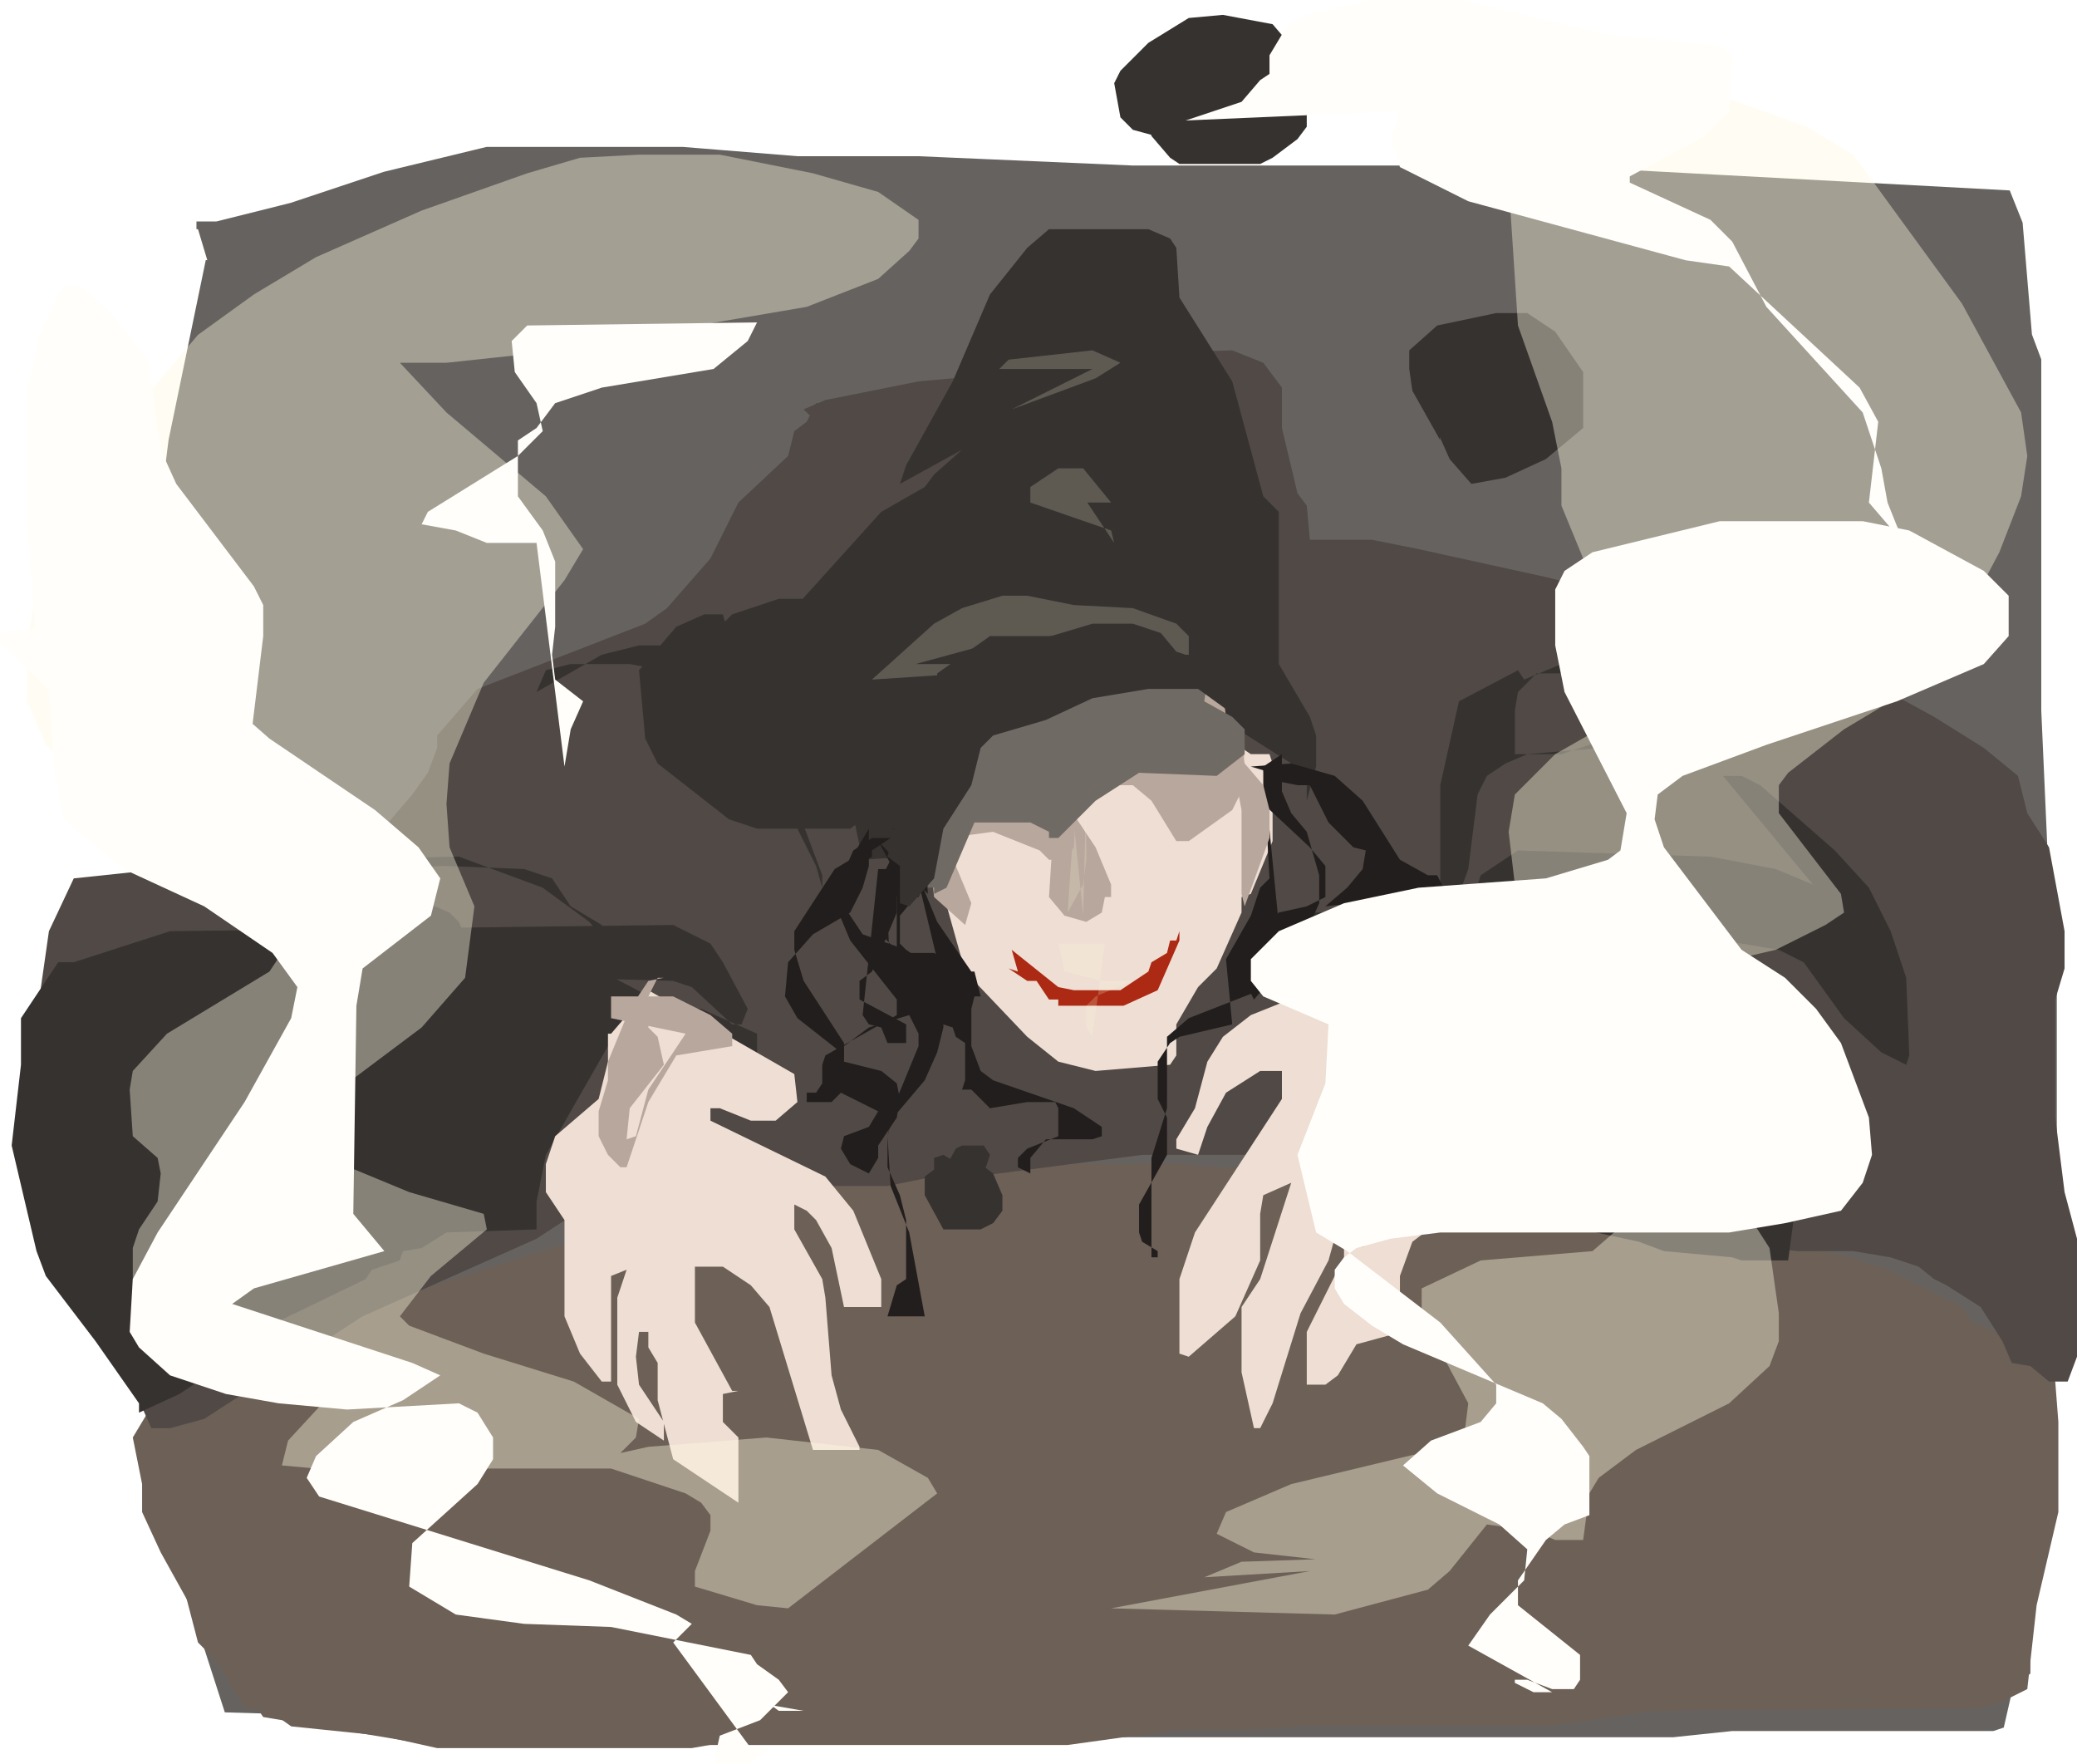 <svg xmlns="http://www.w3.org/2000/svg" xmlnsXlink="http://www.w3.org/1999/xlink" xmlnsSvgjs="http://svgjs.com/svgjs" id="main-canvas" version="1.1" viewBox="59.76 22.86 446.73 379.28"><defs id="SvgjsDefs1002"/><filter id="paper"><feTurbulence id="SvgjsFeTurbulence1129" baseFrequency="0.04" filterName="feTurbulence" in="SourceGraphic" numOctaves="5" result="noise" seed="1" type="fractalNoise"/><feDiffuseLighting id="SvgjsFeDiffuseLighting1130" filterName="feDiffuseLighting" in="noise" lighting-color="white" result="paper" surfaceScale="2"><feDistantLight id="SvgjsFeDistantLight1131" azimuth="45" elevation="60" filterName="feDistantLight"/></feDiffuseLighting></filter><filter id="pencil2"><feTurbulence id="SvgjsFeTurbulence1134" baseFrequency="1.2" filterName="feTurbulence" in="SourceGraphic" numOctaves="1" result="f1" seed="0" stitchTiles="noStitch" type="fractalNoise"/><feColorMatrix id="SvgjsFeColorMatrix1135" filterName="feColorMatrix" in="SourceGraphic" result="f2" type="matrix" values="0 0 0 0 0, 0 0 0 0 0, 0 0 0 0 0, 0 0 0 -1.5 2.8"/><feComposite id="SvgjsFeComposite1136" filterName="feComposite" in="SourceGraphic" in2="f2" operator="in" result="f3"/><feTurbulence id="SvgjsFeTurbulence1137" baseFrequency="1.8" filterName="feTurbulence" in="SourceGraphic" numOctaves="3" result="noise" seed="0" stitchTiles="noStitch" type="fractalNoise"/><feDisplacementMap id="SvgjsFeDisplacementMap1138" filterName="feDisplacementMap" in="SourceGraphic" result="f4" scale="10"><animate id="SvgjsAnimate1139" attributeName="scale" dur="1" values="10;100;10" attributeType="XML" repeatCount="indefinite"/></feDisplacementMap></filter><filter id="watercolour"><feTurbulence id="SvgjsFeTurbulence1142" baseFrequency=".003" filterName="feTurbulence" numOctaves="5" result="cloudbase" seed="24" type="fractalNoise"/><feColorMatrix id="SvgjsFeColorMatrix1143" filterName="feColorMatrix" in="cloudbase" result="cloud" type="hueRotate" values="0"/><feColorMatrix id="SvgjsFeColorMatrix1144" filterName="feColorMatrix" in="cloud" result="wispy" type="matrix" values="4 0 0 0 -1 4 0 0 0 -1 4 0 0 0 -1 1 0 0 0 0"/><feFlood id="SvgjsFeFlood1145" filterName="feFlood" flood-color="#000000" result="color"/><feBlend id="SvgjsFeBlend1146" filterName="feBlend" in="wispy" in2="color" mode="screen" result="fill"/><feGaussianBlur id="SvgjsFeGaussianBlur1147" filterName="feGaussianBlur" stdDeviation="4"/><feComposite id="SvgjsFeComposite1148" filterName="feComposite" in2="SourceGraphic" operator="in"/></filter><g id="sketchGroup" transform="matrix(0.668,0,0,0.668,512.5,413.5)"><polyline id="SvgjsPolyline1362" points="-611,-501 -623,-443 -630,-387 -633,-338 -633,-219 -632,-171 -627,-142 -626,-113 -615,-65 -605,-34 -341,-26 -139,-26 -120,-28 -36,-28 -33,-29 -25,-64 -22,-89 -19,-124 -16,-206 -16,-288 -19,-311 -21,-356 -21,-469 -24,-477 -27,-513 -31,-523 -180,-531 -313,-531 -382,-534 -421,-534 -458,-537 -521,-537 -554,-529 -584,-519 -608,-513 -614,-513 -614,-511" fill-opacity="1" fill="#66625f" stroke="#66625f"/><polyline id="SvgjsPolyline1370" points="-626,-137 -617,-145 -585,-156 -500,-183 -398,-210 -299,-210 -256,-207 -218,-203 -178,-194 -106,-185 -82,-180 -70,-176 -46,-164 -43,-159 -39,-158 -28,-151 -28,-149 -19,-146 -16,-140 -15,-127 -15,-98 -22,-68 -25,-41 -33,-37 -39,-35 -145,-34 -180,-29 -268,-29 -275,-28 -298,-28 -334,-23 -539,-23 -593,-32 -611,-58 -626,-85 -632,-98 -632,-107 -635,-122" fill-opacity="1" fill="#6d6056"/><polyline id="SvgjsPolyline1386" points="-611,-82 -606,-83 -581,-106 -555,-133 -537,-143 -499,-156 -439,-165 -386,-167 -340,-171 -313,-177 -187,-177 -154,-170 -120,-158 -115,-155 -93,-151 -76,-145 -45,-118 -42,-118 -30,-110 -27,-110 -25,-107 -19,-107 -19,-91 -24,-68 -24,-46 -28,-43 -43,-40 -187,-40 -195,-38 -215,-38 -248,-34 -259,-29 -271,-28 -421,-28 -455,-22 -537,-22 -555,-26 -584,-29 -591,-34 -599,-35 -608,-50 -614,-56 -620,-79 -621,-79 -623,-82" fill-opacity="1" fill="#6d6056" filter="url(#moss)"/><polyline id="SvgjsPolyline1388" points="-419,-453 -412,-456 -382,-462 -338,-466 -314,-471 -281,-472 -271,-468 -265,-460 -265,-447 -260,-426 -257,-422 -256,-411 -236,-411 -221,-408 -180,-399 -115,-383 -88,-372 -55,-354 -39,-344 -28,-335 -25,-323 -18,-312 -13,-285 -13,-273 -16,-263 -16,-225 -13,-201 -9,-186 -9,-148 -12,-140 -18,-140 -24,-145 -30,-146 -33,-153 -40,-164 -51,-171 -55,-173 -60,-177 -69,-180 -81,-182 -99,-182 -150,-188" fill-opacity="1" fill="#504945"/><polyline id="SvgjsPolyline1390" points="-413,-455 -415,-455 -418,-449 -422,-446 -424,-438 -440,-423 -449,-405 -463,-389 -470,-384 -524,-363 -537,-348 -537,-344 -540,-336 -545,-329 -557,-315 -569,-311 -654,-302 -662,-285 -666,-257 -666,-219 -650,-161 -638,-145 -629,-125 -623,-125 -612,-128 -561,-161 -505,-186 -482,-201 -469,-204 -430,-206 -413,-203 -392,-203 -377,-206 -364,-206 -310,-213 -256,-213 -242,-210 -233,-210 -204,-206 -151,-206 -145,-197 -130,-189" fill-opacity="1" fill="#504945"/><polyline id="SvgjsPolyline1392" points="-388,-429 -386,-435 -371,-462 -359,-490 -347,-505 -340,-511 -308,-511 -301,-508 -299,-505 -298,-489 -281,-462 -271,-425 -266,-420 -266,-371 -256,-354 -254,-348 -254,-338 -257,-327 -257,-332 -262,-339 -284,-353 -295,-357 -307,-360 -346,-359 -364,-324 -368,-323 -380,-323 -380,-312 -386,-309 -400,-308 -409,-350 -418,-374 -422,-381 -422,-389 -394,-420 -380,-428 -377,-432 -368,-440" fill-opacity="1" fill="#363230"/><polyline id="SvgjsPolyline1394" points="-187,-366 -189,-369 -208,-359 -214,-332 -214,-296 -212,-293 -209,-294 -205,-305 -202,-329 -199,-335 -193,-339 -186,-342 -162,-344 -162,-345 -166,-345 -175,-342 -190,-342 -190,-356 -189,-362 -183,-368 -169,-368 -165,-365 -151,-362 -151,-365 -160,-374 -174,-375 -175,-371" fill-opacity="1" fill="#363230"/><polyline id="SvgjsPolyline1396" points="-94,-300 -106,-305 -127,-309 -189,-311 -201,-303 -206,-287 -206,-279 -168,-285 -141,-285 -105,-279 -97,-275 -84,-257 -72,-246 -64,-242 -63,-245 -64,-270 -69,-285 -76,-299 -87,-311 -111,-332 -117,-335 -123,-335" fill-opacity="1" fill="#363230"/><polyline id="SvgjsPolyline1398" points="-150,-279 -150,-281 -156,-285 -212,-291 -256,-291 -262,-285 -266,-285 -275,-281 -247,-276 -232,-270 -224,-258 -217,-234 -214,-215 -214,-201 -205,-197 -150,-185 -142,-182 -120,-180 -117,-179 -102,-179 -100,-194 -124,-212 -148,-234 -171,-246 -189,-267 -189,-272 -181,-278 -159,-281 -138,-281 -124,-278 -112,-266 -108,-254 -100,-246 -94,-245 -88,-245 -88,-246" fill-opacity="1" fill="#363230"/><polyline id="SvgjsPolyline1400" points="-519,-354 -484,-374 -472,-377 -460,-377 -445,-374 -433,-365 -425,-356 -422,-347 -422,-327 -413,-303 -413,-299 -415,-306 -434,-344 -445,-356 -457,-366 -464,-369 -475,-371 -494,-371 -502,-369 -505,-362" fill-opacity="1" fill="#363230"/><polyline id="SvgjsPolyline1402" points="-575,-305 -534,-306 -509,-305 -500,-302 -494,-293 -484,-287 -484,-282 -479,-272 -476,-269 -482,-281 -488,-288 -503,-299 -530,-309 -576,-308 -603,-303 -621,-303" fill-opacity="1" fill="#363230"/><polyline id="SvgjsPolyline1404" points="-623,-285 -461,-287 -449,-281 -445,-275 -437,-260 -439,-255 -442,-255 -455,-267 -461,-269 -496,-270 -502,-273 -484,-272 -461,-260 -454,-243 -449,-237 -446,-237 -434,-246 -434,-252 -452,-260 -466,-260 -475,-255 -482,-248 -502,-213 -505,-198 -505,-189 -534,-188 -542,-183 -548,-182 -549,-179 -558,-176 -560,-173 -591,-158 -606,-142 -614,-140 -620,-136 -633,-130 -633,-133 -647,-153 -663,-174 -666,-182 -674,-216 -671,-242 -671,-257 -659,-275 -654,-275" fill-opacity="1" fill="#363230"/><polyline id="SvgjsPolyline1406" points="-280,-344 -301,-356 -323,-360 -335,-359 -329,-365 -317,-368 -308,-368 -298,-362 -292,-357 -281,-345 -278,-345 -278,-344 -275,-342 -269,-342 -268,-339 -268,-314 -275,-297 -278,-296 -278,-291 -286,-273 -292,-267 -299,-255 -299,-245 -301,-242 -325,-240 -337,-243 -347,-251 -367,-272 -374,-297 -380,-308 -380,-315 -377,-321 -376,-338 -365,-351 -338,-371 -325,-371 -325,-368" fill-opacity="1" fill="#eeded3"/><polyline id="SvgjsPolyline1420" points="-469,-266 -422,-239 -421,-230 -428,-224 -436,-224 -446,-228 -449,-228 -449,-224 -412,-206 -403,-195 -394,-173 -394,-164 -406,-164 -410,-183 -415,-192 -418,-195 -422,-197 -422,-189 -413,-173 -412,-167 -410,-142 -407,-131 -401,-119 -401,-118 -416,-118 -430,-164 -436,-171 -445,-177 -454,-177 -454,-159 -442,-137 -440,-137 -445,-136 -445,-127 -440,-122 -440,-101 -461,-115 -466,-134 -466,-146 -469,-151 -469,-156 -472,-156 -473,-148 -472,-139 -464,-127 -464,-121 -473,-127 -479,-139 -479,-167 -476,-176 -481,-174 -481,-140 -484,-140 -491,-149 -496,-161 -496,-192 -502,-201 -502,-210 -499,-219 -485,-231 -482,-243 -482,-252 -481,-252" fill-opacity="1" fill="#eeded3"/><polyline id="SvgjsPolyline1422" points="-254,-278 -253,-278 -254,-270 -260,-264 -275,-258 -284,-251 -289,-243 -293,-228 -299,-218 -299,-215 -292,-213 -289,-222 -283,-233 -272,-240 -265,-240 -265,-231 -293,-188 -298,-173 -298,-149 -295,-148 -280,-161 -272,-179 -272,-194 -271,-200 -262,-204 -272,-173 -278,-164 -278,-143 -274,-125 -272,-125 -268,-133 -259,-162 -250,-179 -245,-197 -245,-180 -257,-156 -257,-139 -251,-139 -247,-142 -241,-152 -239,-156 -239,-185 -238,-191 -241,-167 -241,-152 -230,-155 -227,-164 -227,-174 -223,-185 -206,-198 -206,-213 -208,-215 -208,-219 -212,-227 -214,-243 -218,-251 -221,-261 -221,-273 -223,-276 -238,-281 -248,-281 -250,-278" fill-opacity="1" fill="#eeded3"/><polyline id="SvgjsPolyline1436" points="-567,-285 -572,-269 -570,-261 -566,-254 -557,-249 -539,-249 -533,-255 -528,-267 -527,-281 -530,-288 -533,-291 -545,-296 -560,-296 -567,-290 -570,-284 -570,-276 -566,-267" fill-opacity="1" fill="#363230" filter="url(#moss)"/><polyline id="SvgjsPolyline1444" points="-434,-347 -436,-348 -451,-351 -454,-357 -454,-369 -452,-374 -448,-381 -442,-387 -427,-392 -418,-392 -407,-383 -397,-368 -394,-356 -394,-333 -395,-327 -400,-321 -404,-318 -434,-318 -443,-321 -466,-339 -470,-347 -472,-369 -460,-383 -451,-387 -445,-387" fill-opacity="1" fill="#363230" filter="url(#moss)"/><polyline id="SvgjsPolyline1452" points="-376,-197 -376,-204 -370,-215 -368,-216 -361,-216 -359,-213 -361,-207 -368,-203 -374,-203 -377,-207 -377,-212 -374,-213 -364,-207 -362,-203 -362,-191 -364,-189 -374,-189 -380,-200 -380,-206 -376,-209 -362,-210 -358,-207 -355,-200 -355,-195 -358,-191 -362,-189 -371,-189 -374,-194" fill-opacity="1" fill="#363230" filter="url(#moss)"/><polyline id="SvgjsPolyline1460" points="-214,-443 -223,-459 -224,-466 -224,-472 -215,-480 -196,-484 -186,-484 -177,-478 -168,-465 -168,-447 -180,-437 -193,-431 -204,-429 -211,-437 -215,-446 -215,-449" fill-opacity="1" fill="#363230" filter="url(#moss)"/><polyline id="SvgjsPolyline1468" points="-302,-540 -313,-543 -317,-547 -319,-558 -317,-562 -308,-571 -295,-579 -284,-580 -268,-577 -262,-570 -257,-558 -257,-544 -260,-540 -268,-534 -272,-532 -298,-532 -301,-534 -307,-541 -308,-546 -308,-559 -305,-565" fill-opacity="1" fill="#363230" filter="url(#moss)"/><polyline id="SvgjsPolyline1474" points="-380,-317 -379,-317 -392,-290 -391,-270 -382,-252 -382,-248 -389,-231 -392,-219 -392,-209 -388,-200 -386,-192 -386,-173 -389,-171 -392,-161 -380,-161 -385,-188 -391,-203 -392,-219 -391,-224 -380,-237 -376,-246 -374,-254 -374,-263 -395,-285 -395,-300 -389,-312 -389,-318 -391,-318" fill-opacity="1" fill="#221e1d" filter="url(#squiggly-animated)"/><polyline id="SvgjsPolyline1480" points="-265,-342 -265,-330 -262,-323 -257,-317 -253,-303 -253,-294 -257,-285 -266,-282 -268,-279 -268,-270 -274,-263 -277,-269 -277,-279 -266,-291 -257,-293 -251,-296 -251,-306 -256,-312 -271,-326 -271,-338" fill-opacity="1" fill="#221e1d" filter="url(#squiggly-animated)"/><polyline id="SvgjsPolyline1486" points="-271,-338 -269,-302 -272,-299 -275,-290 -283,-276 -281,-255 -298,-251 -301,-249 -305,-243 -305,-231 -302,-225 -302,-213 -311,-197 -311,-188 -310,-185 -305,-182 -305,-180 -307,-180 -307,-212 -302,-228 -302,-251 -295,-257 -272,-266 -266,-276 -266,-287" fill-opacity="1" fill="#221e1d" filter="url(#squiggly-animated)"/><polyline id="SvgjsPolyline1498" points="-275,-338 -262,-339 -248,-335 -239,-327 -227,-308 -218,-303 -215,-303 -212,-297 -208,-293 -204,-293 -218,-294 -242,-294 -251,-293 -244,-299 -239,-305 -238,-311 -242,-312 -250,-320 -256,-332 -260,-332 -265,-333 -265,-335" fill-opacity="1" fill="#221e1d" filter="url(#squiggly-animated)"/><polyline id="SvgjsPolyline1504" points="-391,-315 -397,-315 -403,-311 -407,-302 -409,-294 -404,-282 -389,-263 -389,-258 -412,-245 -413,-242 -413,-236 -395,-227 -398,-222 -406,-219 -407,-215 -404,-210 -398,-207 -398,-204 -398,-207 -395,-212 -395,-216 -389,-225 -388,-231 -389,-236 -394,-240 -406,-243 -406,-248 -398,-254 -385,-258 -379,-263 -377,-267 -377,-273 -386,-279 -400,-284 -406,-293 -406,-303 -397,-309 -397,-311" fill-opacity="1" fill="#221e1d" filter="url(#squiggly-animated)"/><polyline id="SvgjsPolyline1510" points="-395,-314 -389,-303 -389,-264 -380,-257 -371,-254 -370,-251 -367,-249 -367,-237 -368,-234 -365,-234 -359,-228 -347,-230 -338,-230 -337,-228 -337,-219 -347,-215 -350,-212 -350,-209 -346,-207 -346,-212 -341,-218 -326,-218 -323,-219 -323,-222 -332,-228 -358,-237 -362,-240 -365,-248 -365,-260 -364,-264 -362,-264 -364,-272 -367,-272 -377,-278 -385,-278 -388,-281 -388,-290 -383,-296 -382,-296 -379,-303 -379,-309 -380,-311 -379,-297" fill-opacity="1" fill="#221e1d" filter="url(#squiggly-animated)"/><polyline id="SvgjsPolyline1516" points="-383,-305 -376,-288 -365,-272 -365,-269 -370,-261 -371,-255" fill-opacity="1" fill="#221e1d" filter="url(#squiggly-animated)"/><polyline id="SvgjsPolyline1522" points="-395,-305 -391,-305 -389,-302 -389,-291 -397,-272 -401,-269 -401,-263 -386,-255 -386,-249 -392,-249 -394,-254 -398,-255 -400,-258" fill-opacity="1" fill="#221e1d" filter="url(#squiggly-animated)"/><polyline id="SvgjsPolyline1528" points="-398,-306 -400,-299 -404,-291 -416,-284 -424,-275 -425,-264 -421,-257 -407,-246 -407,-239 -413,-236 -415,-233 -418,-233 -418,-230 -410,-230 -407,-233 -406,-237 -406,-249 -419,-269 -422,-279 -422,-285 -409,-305 -404,-308 -398,-318 -398,-323" fill-opacity="1" fill="#221e1d" filter="url(#squiggly-animated)"/><polyline id="SvgjsPolyline1532" points="-334,-351 -343,-347 -349,-341 -355,-339 -358,-335 -370,-327 -370,-306 -365,-294 -367,-287 -377,-296 -379,-314 -376,-329 -376,-344 -373,-348 -362,-357 -347,-365 -337,-368 -305,-368 -284,-362 -283,-354 -277,-345 -278,-350 -316,-368 -319,-371 -329,-372" fill-opacity="1" fill="#b8a79c"/><polyline id="SvgjsPolyline1534" points="-283,-350 -278,-345 -277,-339 -271,-332 -269,-324 -269,-315 -277,-293 -278,-297 -278,-324" fill-opacity="1" fill="#b8a79c"/><polyline id="SvgjsPolyline1536" points="-457,-252 -469,-234 -473,-219 -476,-218 -475,-228 -464,-242 -466,-251 -469,-254 -469,-264 -466,-270 -464,-270 -469,-269 -475,-260 -482,-243 -482,-237 -485,-227 -485,-219 -482,-213 -478,-209 -476,-209 -469,-230 -460,-245 -442,-248 -442,-252 -449,-258 -461,-264 -481,-264 -481,-257" fill-opacity="1" fill="#b8a79c"/><polyline id="SvgjsPolyline1538" points="-235,-279 -244,-279 -254,-276 -256,-273 -256,-264 -230,-261 -229,-258 -229,-227 -230,-216 -224,-207 -218,-206 -212,-213 -209,-221 -209,-245 -214,-261 -214,-270 -217,-275 -223,-279 -230,-282 -235,-282" fill-opacity="1" fill="#b8a79c"/><polyline id="SvgjsPolyline1540" points="-346,-341 -344,-335 -340,-329 -331,-321 -325,-312 -320,-300 -320,-296 -322,-296 -323,-291 -328,-288 -335,-290 -340,-296 -338,-327 -335,-326 -332,-317" fill-opacity="1" fill="#b8a79c"/><polyline id="SvgjsPolyline1562" points="-352,-279 -337,-267 -332,-266 -317,-266 -308,-272 -307,-275 -302,-278 -301,-282 -299,-282 -298,-285 -298,-282 -305,-266 -316,-261 -337,-261 -337,-263 -340,-263 -344,-269 -347,-269 -353,-273 -350,-272" fill-opacity="1" fill="#ac2913"/><polyline id="SvgjsPolyline1606" points="-326,-393 -325,-393 -355,-393 -368,-389 -377,-384 -397,-366 -367,-368 -340,-374 -302,-374 -295,-372 -295,-380 -299,-384 -313,-389 -332,-390 -347,-393" fill-opacity="0.2" fill="#fffcdd"/><polyline id="SvgjsPolyline1608" points="-319,-410 -320,-414 -346,-423 -346,-428 -337,-434 -329,-434 -320,-423 -331,-423 -331,-428" fill-opacity="0.2" fill="#fffcdd"/><polyline id="SvgjsPolyline1610" points="-326,-466 -356,-466 -353,-469 -326,-472 -317,-468 -325,-463 -352,-453" fill-opacity="0.2" fill="#fffcdd"/><polyline id="SvgjsPolyline1612" points="-319,-354 -325,-359 -338,-360 -344,-359 -350,-351 -356,-348 -356,-347 -350,-344 -337,-341 -332,-338 -332,-321 -331,-321 -319,-333 -317,-351 -337,-363 -337,-351" fill-opacity="0.2" fill="#fffcdd"/><polyline id="SvgjsPolyline1614" points="-332,-320 -334,-291 -329,-300 -328,-308 -328,-330 -329,-290" fill-opacity="0.2" fill="#fffcdd"/><polyline id="SvgjsPolyline1616" points="-322,-281 -337,-281 -335,-272 -323,-269 -313,-269 -325,-264 -328,-261 -328,-254 -326,-251" fill-opacity="0.2" fill="#fffcdd"/><polyline id="SvgjsPolyline1683" points="-256,-79 -290,-77 -278,-82 -248,-83 -227,-83 -227,-82 -247,-82 -274,-85 -286,-91 -283,-98 -262,-107 -212,-119 -206,-125 -205,-133 -220,-161 -220,-170 -201,-179 -165,-182 -150,-195 -148,-209 -156,-227 -183,-278 -190,-300 -192,-317 -190,-329 -177,-342 -156,-354 -154,-371 -175,-422 -175,-434 -178,-449 -189,-480 -192,-526 -190,-537 -172,-552 -121,-553 -96,-544 -81,-535 -46,-487 -27,-452 -25,-438 -27,-425 -34,-407 -43,-390 -57,-371 -69,-359 -84,-350 -102,-336 -105,-332 -105,-323 -85,-297 -84,-291 -90,-287 -106,-279 -132,-273 -145,-266 -147,-258 -145,-251 -124,-213 -117,-197 -108,-183 -105,-162 -105,-153 -108,-145 -121,-133 -151,-118 -163,-109 -166,-104 -168,-89 -177,-89 -184,-92 -199,-94 -211,-79 -218,-73 -248,-65 -320,-67" fill-opacity="0.4" fill="#fffae1" filter="url(#water)"/><polyline id="SvgjsPolyline1688" points="-376,-104 -379,-109 -395,-118 -431,-122 -469,-119 -487,-115 -479,-116 -473,-122 -472,-128 -493,-140 -522,-149 -546,-158 -549,-161 -539,-174 -521,-189 -522,-194 -546,-201 -575,-213 -585,-219 -582,-227 -566,-236 -542,-254 -528,-270 -525,-293 -533,-312 -534,-326 -533,-339 -522,-365 -496,-398 -490,-408 -502,-425 -534,-452 -549,-468 -534,-468 -506,-471 -418,-486 -395,-495 -385,-504 -382,-508 -382,-514 -395,-523 -416,-529 -446,-535 -472,-535 -491,-534 -508,-529 -542,-517 -576,-502 -596,-490 -614,-477 -642,-444 -653,-428 -665,-401 -669,-378 -669,-359 -663,-345 -651,-333 -602,-305 -587,-294 -585,-288 -585,-281 -591,-272 -624,-252 -635,-240 -636,-234 -635,-219 -627,-212 -626,-207 -627,-198 -633,-189 -635,-183 -635,-170 -624,-161 -590,-148 -570,-143 -573,-134 -585,-121 -587,-113 -576,-112 -481,-112 -457,-104 -452,-101 -449,-97 -449,-92 -454,-79 -454,-74 -434,-68 -424,-67" fill-opacity="0.4" fill="#fffae1" filter="url(#water)"/><polyline id="SvgjsPolyline1703" points="-461,-56 -455,-62 -460,-65 -488,-76 -575,-103 -579,-109 -576,-116 -564,-127 -548,-134 -536,-142 -545,-146 -603,-165 -596,-170 -582,-174 -554,-182 -564,-194 -563,-261 -561,-273 -539,-290 -536,-302 -543,-312 -557,-324 -591,-347 -599,-354 -605,-362 -606,-366 -606,-383 -611,-387 -630,-387 -678,-381 -678,-378 -662,-363 -660,-335 -657,-321 -638,-305 -612,-293 -590,-278 -582,-267 -584,-257 -599,-230 -627,-188 -635,-173 -636,-156 -633,-151 -623,-142 -605,-136 -588,-133 -566,-131 -530,-133 -524,-130 -519,-122 -519,-115 -524,-107 -545,-88 -546,-74 -531,-65 -509,-62 -481,-61 -436,-52 -434,-49 -427,-44 -424,-40 -433,-31 -446,-26 -448,-17 -436,-17 -430,-22 -436,-22" fill-opacity="1" fill="#fffefa" filter="url(#water2)"/><polyline id="SvgjsPolyline1708" points="-205,-55 -198,-65 -187,-76 -186,-86 -195,-94 -215,-104 -226,-113 -217,-121 -201,-127 -196,-133 -196,-139 -214,-159 -244,-182 -254,-188 -260,-213 -251,-236 -250,-255 -271,-264 -275,-269 -275,-276 -266,-285 -245,-294 -221,-299 -180,-302 -160,-308 -156,-311 -154,-323 -174,-362 -177,-377 -177,-395 -174,-401 -165,-407 -124,-417 -78,-417 -63,-414 -39,-401 -31,-393 -31,-380 -39,-371 -67,-359 -109,-345 -136,-335 -144,-329 -145,-321 -142,-312 -117,-279 -103,-270 -93,-260 -85,-249 -76,-225 -75,-213 -78,-204 -85,-195 -103,-191 -121,-188 -214,-188 -230,-186 -241,-183 -245,-180 -248,-176 -248,-170 -245,-165 -236,-158 -226,-152 -181,-133 -175,-128 -168,-119 -166,-116 -166,-97 -174,-94 -180,-89 -189,-76 -189,-68 -169,-52 -169,-44 -171,-41 -178,-41 -186,-44 -190,-44 -190,-43 -184,-40 -178,-40" fill-opacity="1" fill="#fffefa" filter="url(#water2)"/><polyline id="SvgjsPolyline1713" points="-505,-410 -521,-410 -531,-414 -542,-416 -540,-420 -511,-438 -503,-446 -505,-455 -512,-465 -513,-475 -508,-480 -434,-481 -437,-475 -448,-466 -484,-460 -499,-455 -505,-447 -511,-443 -511,-425 -503,-414 -499,-404 -499,-383 -500,-374 -499,-366 -490,-359 -494,-350 -496,-338" fill-opacity="1" fill="#fffefa" filter="url(#water2)"/><polyline id="SvgjsPolyline1718" points="-445,-47 -446,-41 -442,-38 -419,-34 -427,-34" fill-opacity="1" fill="#fffefa" filter="url(#water2)"/><polyline id="SvgjsPolyline1723" points="-594,-336 -597,-336 -597,-347 -593,-380 -593,-390 -596,-396 -621,-429 -626,-440 -630,-469 -642,-484 -651,-492 -656,-493 -659,-490 -665,-477 -669,-459 -669,-417 -666,-377 -657,-348 -645,-324 -632,-324 -632,-321" fill-opacity="1" fill="#fffefa" filter="url(#water2)"/><polyline id="SvgjsPolyline1728" points="-227,-549 -230,-540 -227,-531 -205,-520 -135,-501 -121,-499 -79,-460 -73,-449 -76,-423 -58,-402 -57,-398 -58,-389 -64,-380 -66,-413 -70,-423 -72,-434 -78,-452 -109,-486 -120,-507 -127,-514 -153,-526 -153,-528 -129,-541 -121,-549 -120,-567 -124,-570 -162,-574 -208,-585 -235,-585 -257,-580 -263,-577 -269,-567 -269,-561 -272,-559 -278,-552 -296,-546" fill-opacity="1" fill="#fffefa" filter="url(#water2)"/><polyline id="SvgjsPolyline1806" points="-373,-315 -358,-317 -343,-311 -340,-308 -337,-308 -334,-309 -332,-312 -331,-329 -326,-332 -313,-332 -307,-327 -299,-314 -295,-314 -281,-324 -278,-330 -277,-344 -283,-353 -292,-359 -313,-363 -331,-363 -332,-366 -340,-366 -352,-360 -359,-354 -361,-351 -373,-344 -374,-339" fill-opacity="1" fill="#b8a79c"/><polyline id="SvgjsPolyline1812" points="-314,-365 -328,-368 -352,-368 -356,-363 -364,-360 -370,-354 -371,-350 -376,-348 -377,-344 -377,-318 -379,-318 -379,-314 -380,-314 -379,-299 -377,-299 -377,-297 -373,-299 -364,-320 -346,-320 -340,-317 -340,-315 -337,-315 -325,-327 -311,-336 -286,-335 -277,-342 -277,-350 -281,-354 -290,-359 -289,-366 -292,-369 -319,-375 -335,-375 -346,-369 -356,-369 -359,-368 -359,-365" fill-opacity="1" fill="#706a65"/><polyline id="SvgjsPolyline1814" points="-392,-309 -388,-306 -388,-294 -385,-293 -377,-302 -374,-318 -365,-332 -362,-344 -358,-348 -341,-353 -326,-360 -308,-363 -292,-363 -274,-350 -274,-360 -280,-369 -287,-371 -292,-374 -296,-374 -299,-375 -304,-381 -313,-384 -326,-384 -346,-378 -352,-375 -358,-366 -364,-363 -373,-363 -382,-357 -379,-357 -367,-365 -364,-365 -350,-371 -383,-371 -361,-377 -359,-380 -356,-377 -356,-368 -355,-366 -377,-366" fill-opacity="1" fill="#363230"/><polyline id="SvgjsPolyline1816" points="-337,-380 -359,-380 -376,-368 -376,-360 -367,-360 -355,-363 -352,-366" fill-opacity="1" fill="#363230"/></g><filter id="moss"><feTurbulence id="SvgjsFeTurbulence1462" baseFrequency=".02" filterName="feTurbulence" numOctaves="4" type="fractalNoise"/><feMorphology id="SvgjsFeMorphology1463" filterName="feMorphology" operator="dilate" radius="1"><animate id="SvgjsAnimate1464" attributeName="radius" dur="1" values="1;8;1" attributeType="XML" repeatCount="indefinite"/></feMorphology><feConvolveMatrix id="SvgjsFeConvolveMatrix1465" filterName="feConvolveMatrix" kernelMatrix="1 1 1 1 2 1 1 -9 1" preserveAlpha="true"/><feColorMatrix id="SvgjsFeColorMatrix1466" filterName="feColorMatrix" values=".6 .8 .6 0 0 1 1 1 0 0 .1 .2 .3 0 0 0 0 0 1 1"/><feComposite id="SvgjsFeComposite1467" filterName="feComposite" in2="SourceGraphic" operator="in"/></filter><filter id="water"><feTurbulence id="SvgjsFeTurbulence1695" baseFrequency="0.01 0.05" filterName="feTurbulence" numOctaves="1" result="turbulence" stitchTiles="noStitch"/><feDisplacementMap id="SvgjsFeDisplacementMap1696" filterName="feDisplacementMap" in="SourceGraphic" in2="turbulence" result="displacementMap" scale="200"><animate id="SvgjsAnimate1697" attributeName="scale" dur="3" values="200;100;50;100;200" attributeType="XML" repeatCount="indefinite"/></feDisplacementMap></filter><filter id="water2"><feTurbulence id="SvgjsFeTurbulence1725" baseFrequency="0.01 0.05" filterName="feTurbulence" numOctaves="1" result="turbulence" stitchTiles="noStitch"/><feDisplacementMap id="SvgjsFeDisplacementMap1726" filterName="feDisplacementMap" in="SourceGraphic" in2="turbulence" result="displacementMap" scale="200"><animate id="SvgjsAnimate1727" attributeName="scale" dur="2" values="100;40;80;100" attributeType="XML" repeatCount="indefinite"/></feDisplacementMap></filter><filter id="squiggly-animated"><feTurbulence id="SvgjsFeTurbulence1778" baseFrequency="0.02" filterName="feTurbulence" numOctaves="3" result="noise" seed="0"><animate id="SvgjsAnimate1779" attributeName="seed" dur="0.25" values="1;2;1" attributeType="XML" repeatCount="indefinite"/></feTurbulence><feDisplacementMap id="SvgjsFeDisplacementMap1780" filterName="feDisplacementMap" in="SourceGraphic" in2="noise" scale="6"><animate id="SvgjsAnimate1781" attributeName="scale" dur="0.25" values="6;9;12;9;6" attributeType="XML" repeatCount="indefinite"/></feDisplacementMap></filter><filter id="glow"><feTurbulence id="SvgjsFeTurbulence1890" baseFrequency="1.2" filterName="feTurbulence" in="SourceGraphic" numOctaves="1" result="f1" seed="0" stitchTiles="noStitch" type="fractalNoise"/><feColorMatrix id="SvgjsFeColorMatrix1891" filterName="feColorMatrix" in="SourceGraphic" result="f2" type="matrix" values="0 0 0 0 0, 0 0 0 0 0, 0 0 0 0 0, 0 0 0 -1.5 2.8"/><feComposite id="SvgjsFeComposite1892" filterName="feComposite" in="SourceGraphic" in2="f2" operator="in" result="f3"/><feTurbulence id="SvgjsFeTurbulence1893" baseFrequency="1.8" filterName="feTurbulence" in="SourceGraphic" numOctaves="3" result="noise" seed="0" stitchTiles="noStitch" type="fractalNoise"/><feDisplacementMap id="SvgjsFeDisplacementMap1894" filterName="feDisplacementMap" in="SourceGraphic" result="f4" scale="10"><animate id="SvgjsAnimate1895" attributeName="scale" dur="1" values="10;100;10" attributeType="XML" repeatCount="indefinite"/></feDisplacementMap></filter></svg>